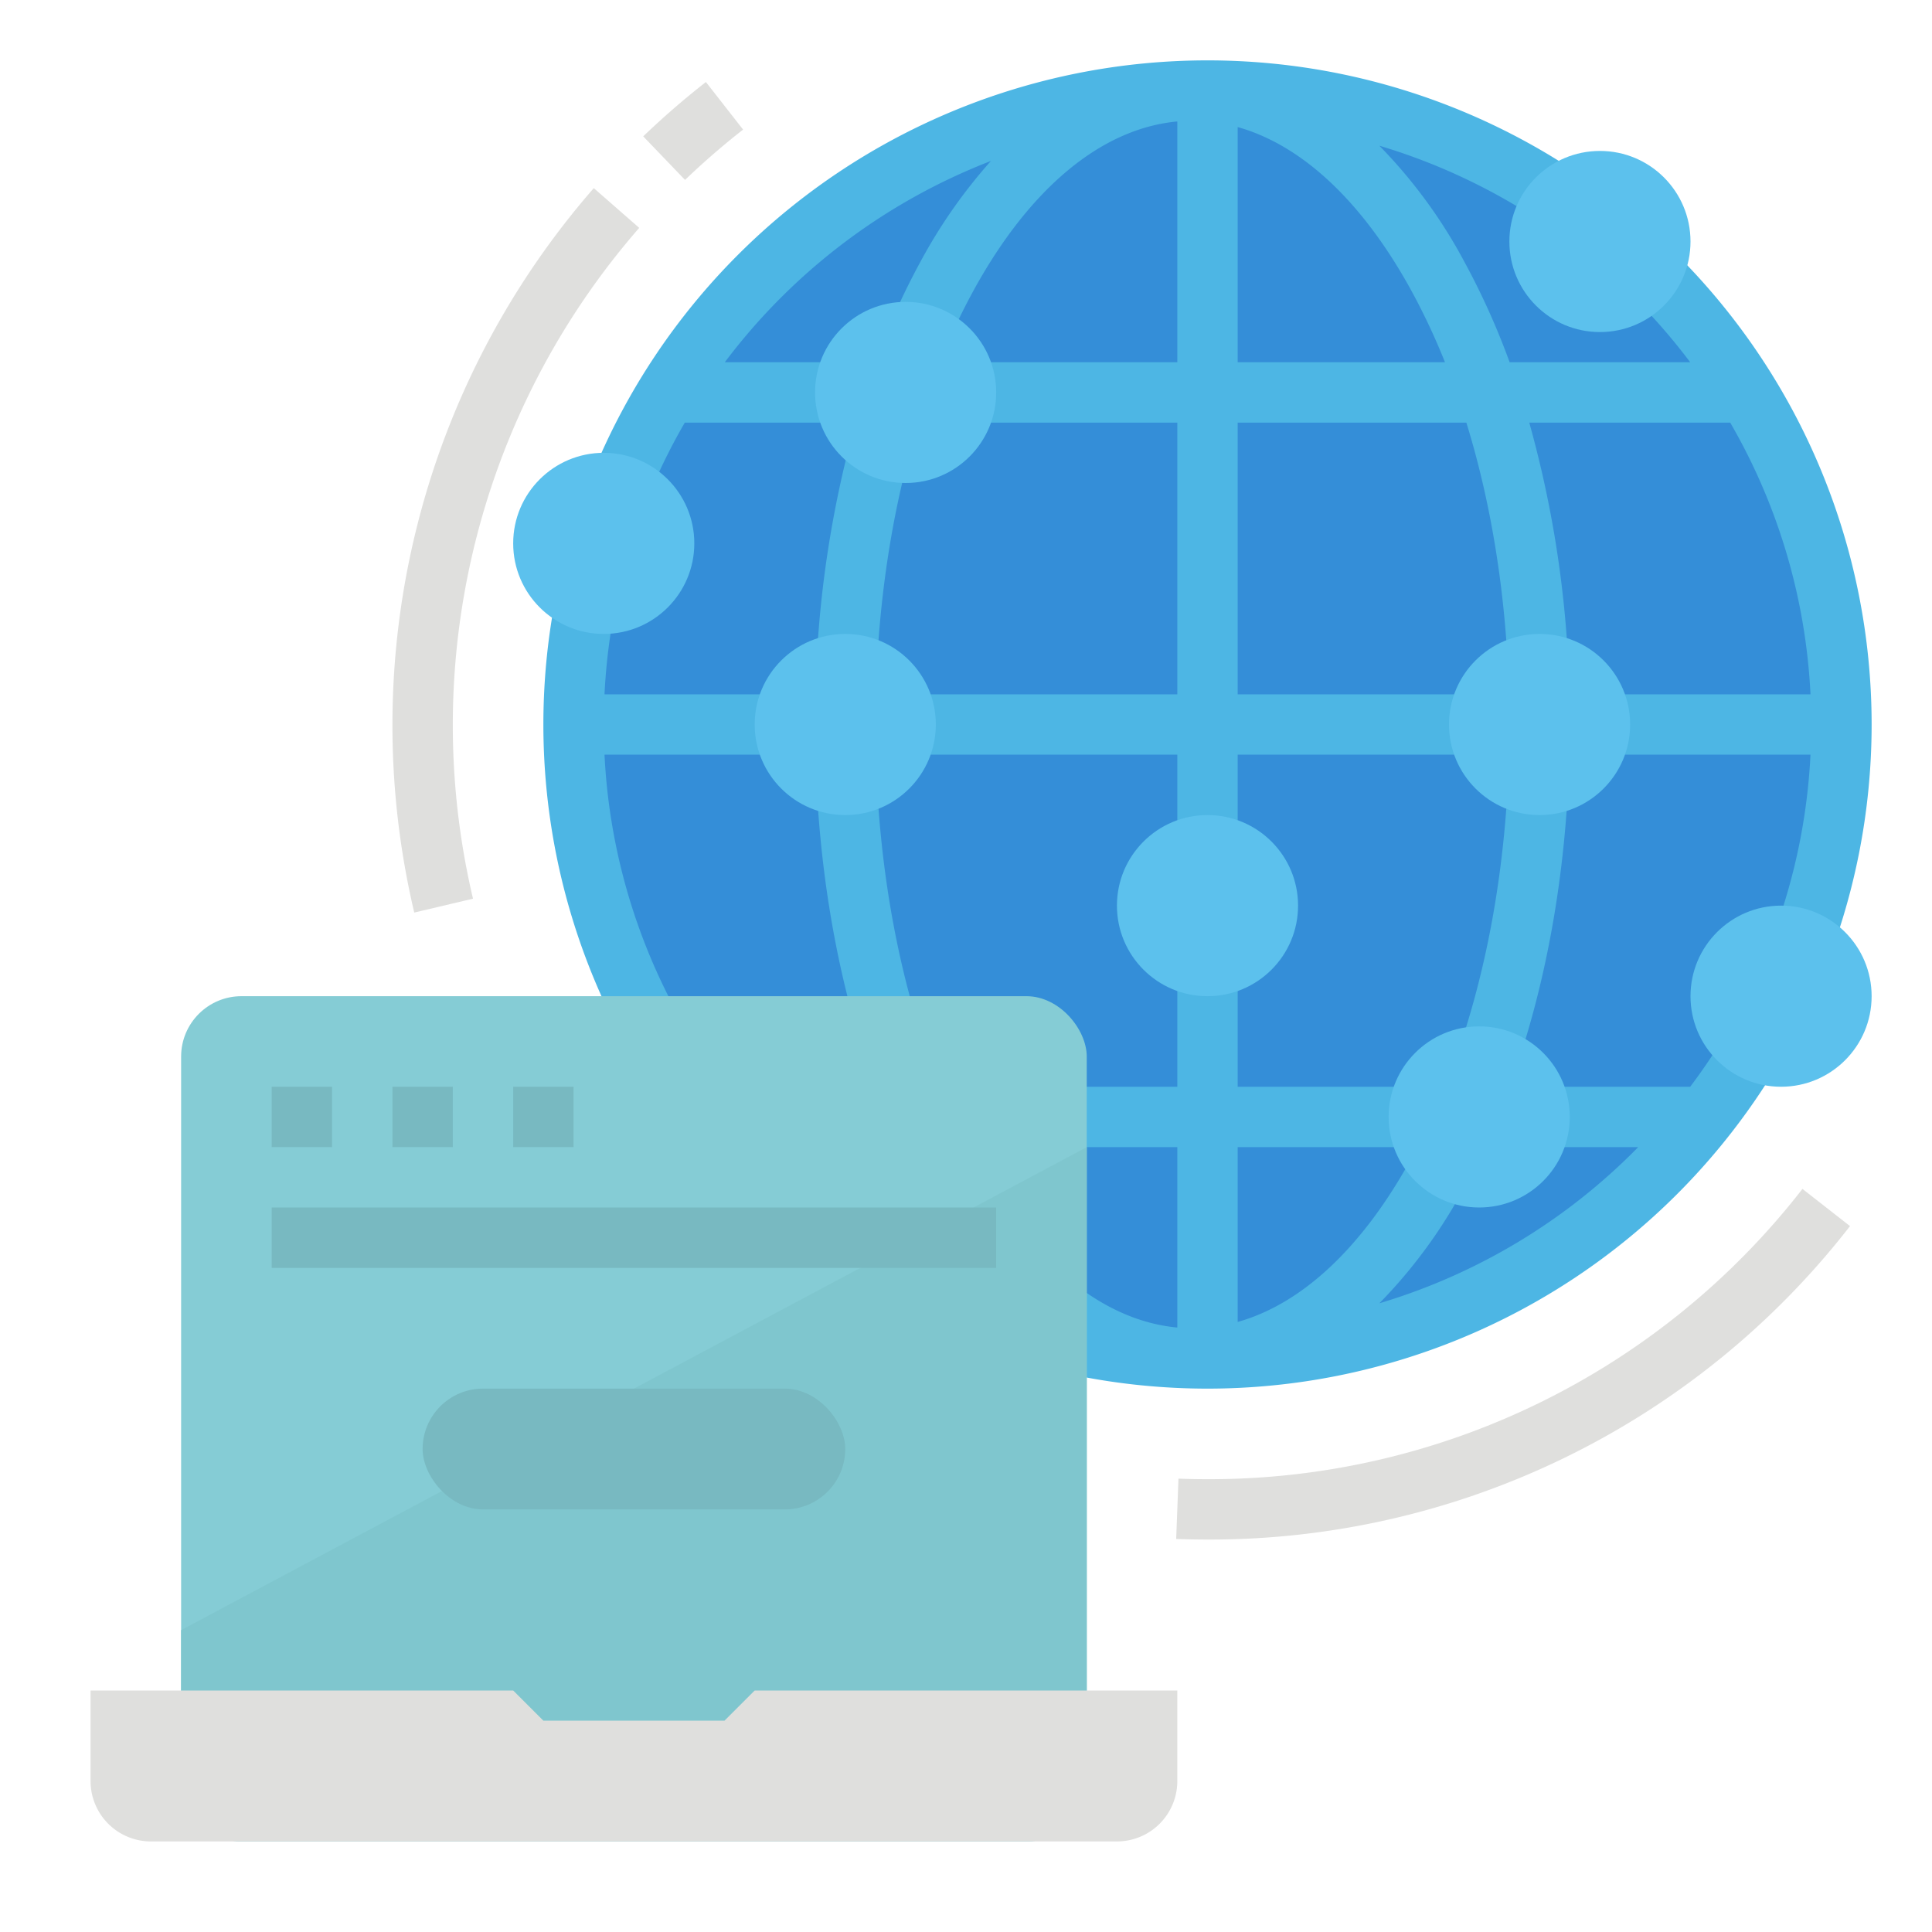 <svg xmlns="http://www.w3.org/2000/svg" viewBox="0 0 512 512"><title>internet-connect-computer-network-connection</title><g id="Flat"><circle cx="320" cy="192" r="168" style="fill:#348ed8"/><path d="M320,16A176,176,0,1,0,496,192,176,176,0,0,0,320,16ZM262.607,42.653a139.4,139.4,0,0,0-18.678,26.71,195.923,195.923,0,0,0-12,26.637H192.081A160.8,160.8,0,0,1,262.607,42.653ZM181.478,112h45.254A289.029,289.029,0,0,0,216.1,184H160.2A158.9,158.9,0,0,1,181.478,112Zm10.6,176A159.134,159.134,0,0,1,160.2,200h55.9c.79,31.7,6.266,61.917,15.83,88Zm13.776,16h32.708q2.551,5.48,5.364,10.637a139.4,139.4,0,0,0,18.678,26.71A160.466,160.466,0,0,1,205.857,304ZM312,351.8c-.069,0-.138,0-.206-.008-19.985-1.943-38.963-17.689-53.831-44.841q-.8-1.46-1.576-2.951H312Zm0-63.8H249.064c-10.232-25.5-16.12-55.865-16.959-88H312Zm0-104h-79.9c.669-25.652,4.554-50.177,11.3-72H312Zm0-88H249.064a175.656,175.656,0,0,1,8.9-18.951c14.868-27.152,33.846-42.9,53.831-44.841.068,0,.137,0,.206-.008Zm167.8,88H415.9a289.029,289.029,0,0,0-10.629-72h53.254A158.9,158.9,0,0,1,479.8,184ZM447.919,96H400.067a195.923,195.923,0,0,0-12-26.637,133.782,133.782,0,0,0-22.529-30.749A160.553,160.553,0,0,1,447.919,96ZM328,33.673c17.092,4.8,33.116,19.78,46.037,43.376A175.656,175.656,0,0,1,382.936,96H328ZM328,112h60.6c6.745,21.823,10.63,46.348,11.3,72H328Zm0,88H399.9c-.839,32.135-6.727,62.5-16.959,88H328Zm0,150.327V304h47.613q-.777,1.491-1.576,2.951C361.116,330.547,345.092,345.531,328,350.327Zm37.542-4.941a133.782,133.782,0,0,0,22.529-30.749q2.817-5.147,5.364-10.637h40.708A160.181,160.181,0,0,1,365.542,345.386ZM447.919,288H400.067c9.564-26.083,15.04-56.3,15.83-88h63.9A159.134,159.134,0,0,1,447.919,288Z" style="fill:#4db6e4"/><circle cx="160" cy="144" r="24" style="fill:#5cc1ed"/><circle cx="240" cy="104" r="24" style="fill:#5cc1ed"/><circle cx="392" cy="296" r="24" style="fill:#5cc1ed"/><circle cx="408" cy="192" r="24" style="fill:#5cc1ed"/><circle cx="424" cy="64" r="24" style="fill:#5cc1ed"/><circle cx="472" cy="264" r="24" style="fill:#5cc1ed"/><circle cx="320" cy="240" r="24" style="fill:#5cc1ed"/><circle cx="224" cy="192" r="24" style="fill:#5cc1ed"/><rect x="48" y="264" width="240" height="224" rx="16" ry="16" style="fill:#85ccd5"/><path d="M48,432v40a16,16,0,0,0,16,16H272a16,16,0,0,0,16-16V304Z" style="fill:#7fc6ce"/><path d="M296,488H40a16,16,0,0,1-16-16V448H136l8,8h48l8-8H312v24A16,16,0,0,1,296,488Z" style="fill:#dfdfdd"/><path d="M181.54,47.678,170.46,36.135a217.8,217.8,0,0,1,16.613-14.4l9.854,12.606A201.731,201.731,0,0,0,181.54,47.678Z" style="fill:#dfdfdd"/><path d="M109.78,241.839A216.424,216.424,0,0,1,157.358,49.857L169.4,60.391a200.42,200.42,0,0,0-44.049,177.77Z" style="fill:#dfdfdd"/><path d="M320,408c-2.758,0-5.552-.053-8.3-.157l.606-15.989c2.55.1,5.139.146,7.7.146a198.917,198.917,0,0,0,157.66-76.928l12.606,9.856A214.825,214.825,0,0,1,320,408Z" style="fill:#dfdfdd"/><rect x="112" y="368" width="112" height="32" rx="16" ry="16" style="fill:#78b9c1"/><rect x="72" y="288" width="16" height="16" style="fill:#78b9c1"/><rect x="104" y="288" width="16" height="16" style="fill:#78b9c1"/><rect x="136" y="288" width="16" height="16" style="fill:#78b9c1"/><rect x="72" y="320" width="192" height="16" style="fill:#78b9c1"/></g></svg>